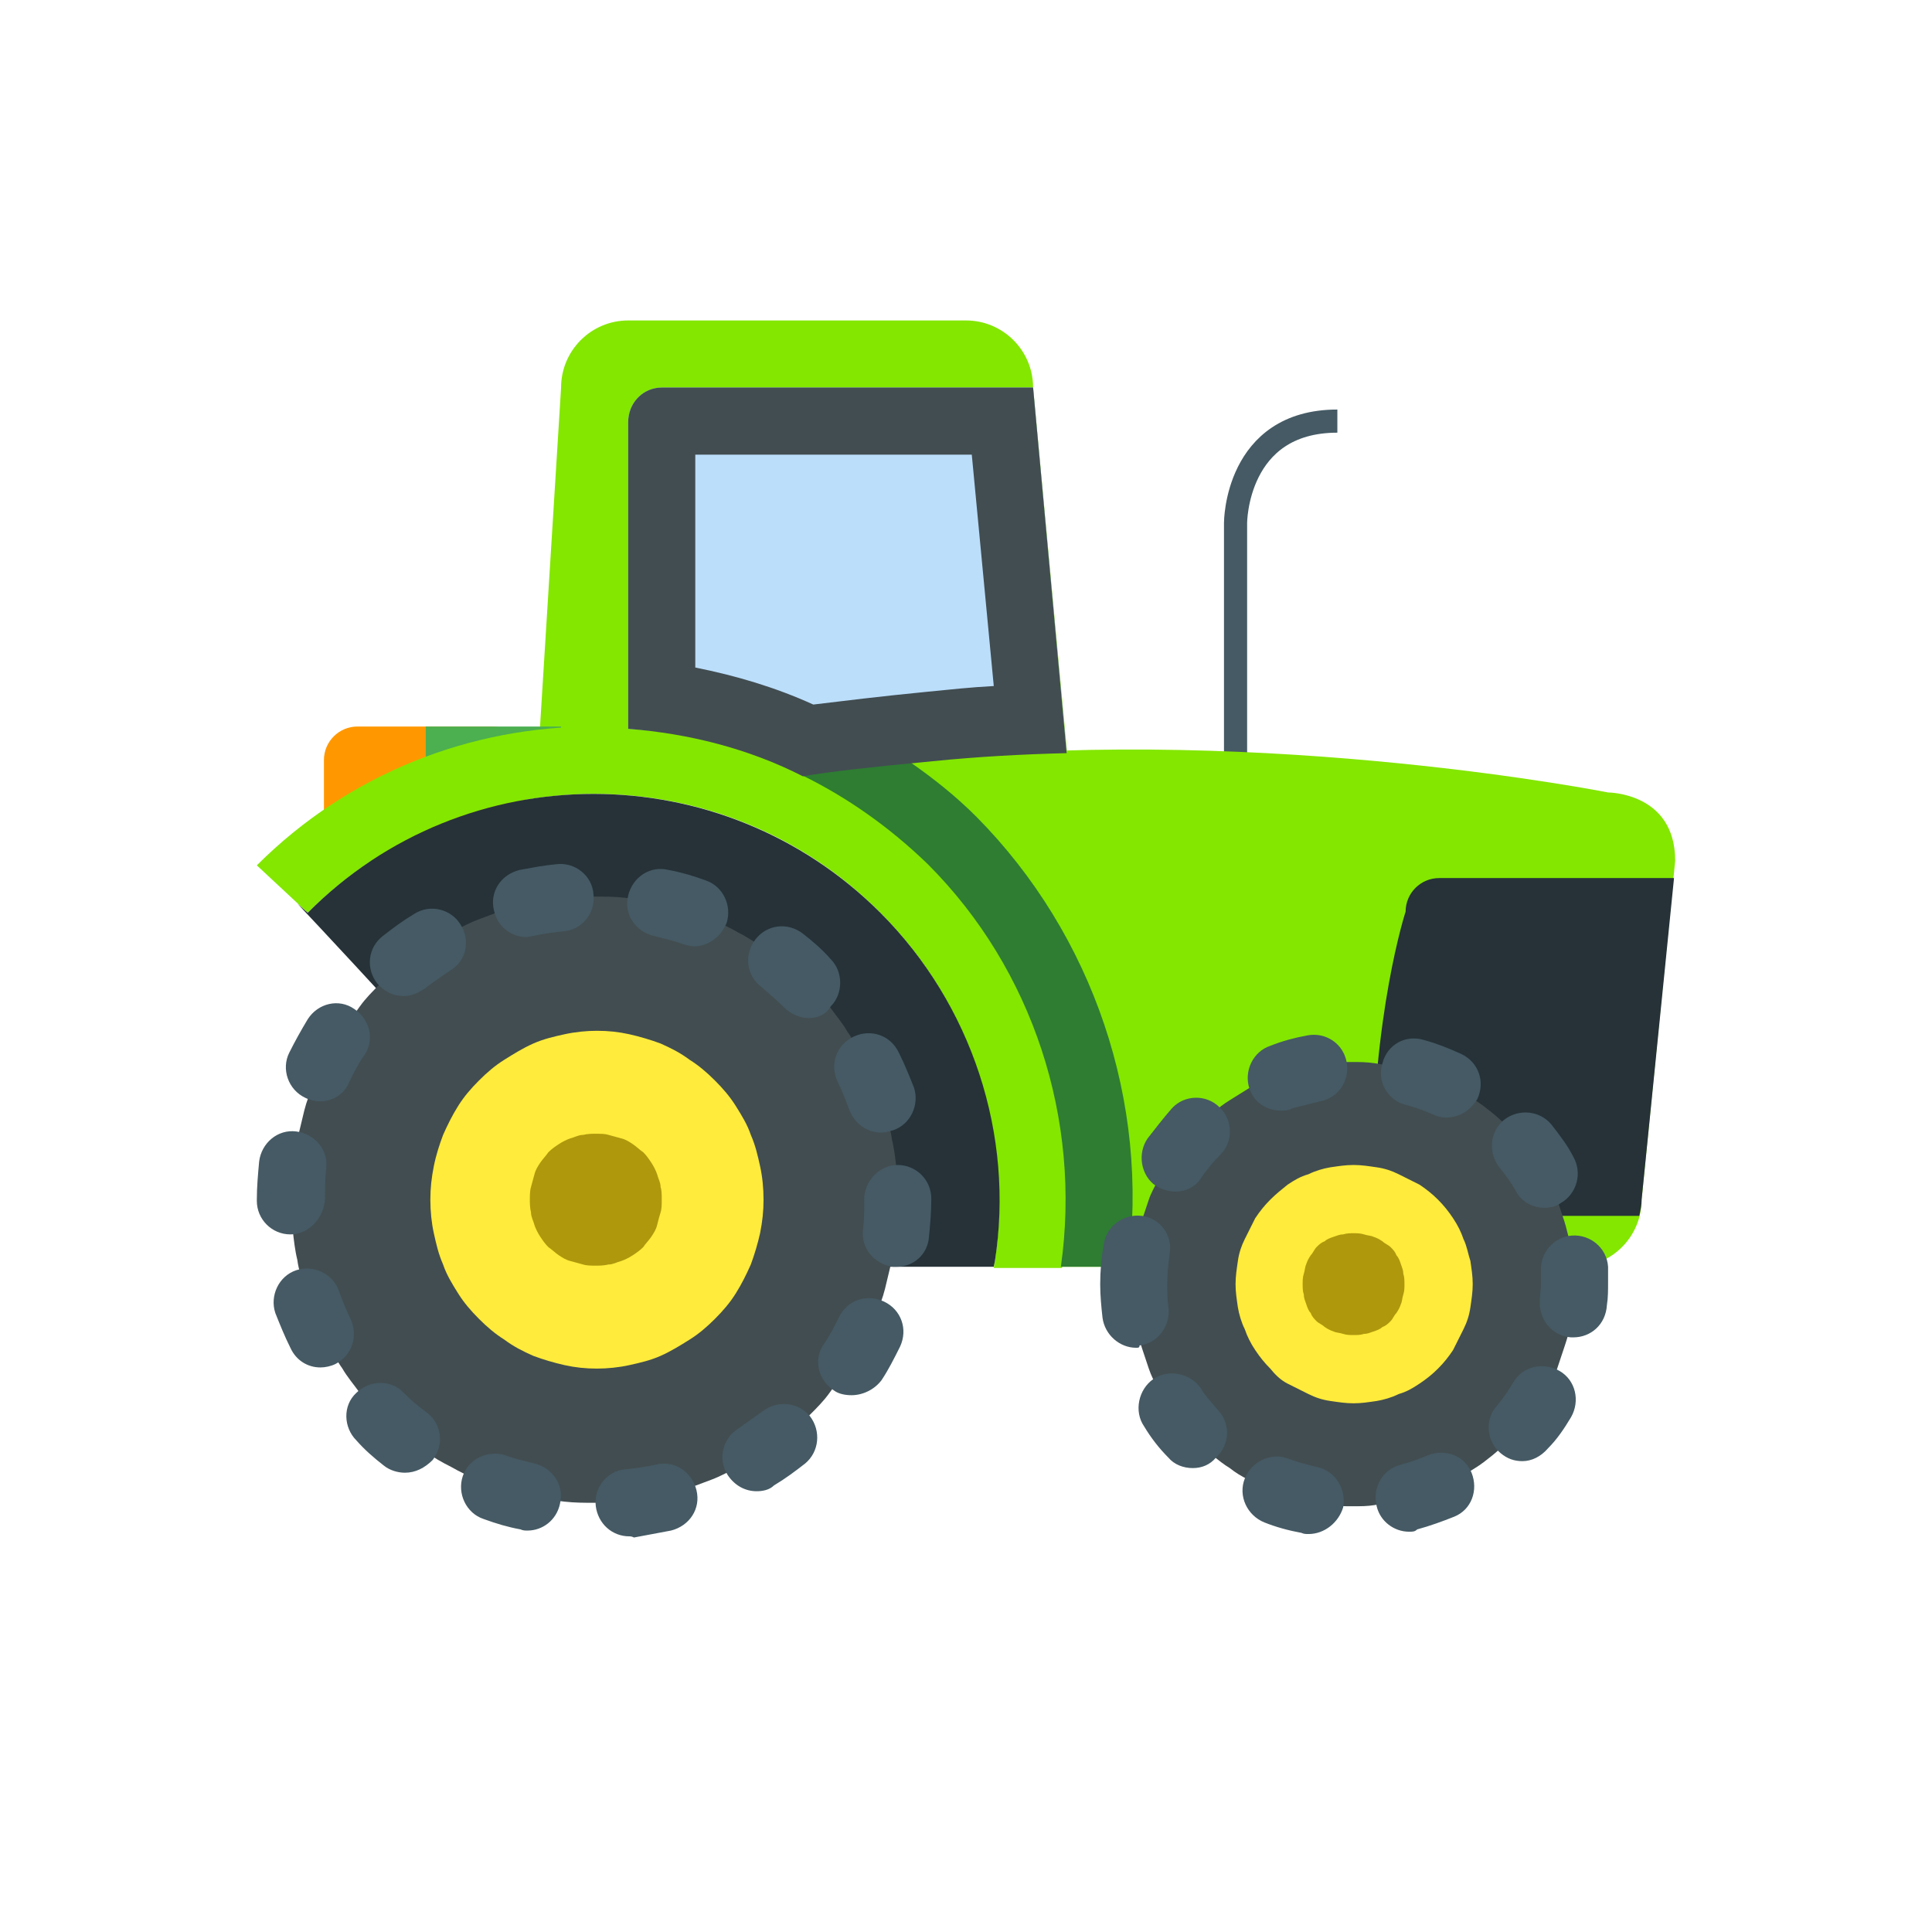 <?xml version="1.0" encoding="utf-8"?>
<!-- Generator: Adobe Illustrator 26.1.0, SVG Export Plug-In . SVG Version: 6.00 Build 0)  -->
<svg version="1.1" id="Layer_1" xmlns="http://www.w3.org/2000/svg" xmlns:xlink="http://www.w3.org/1999/xlink" x="0px" y="0px"
	 viewBox="0 0 167 167" style="enable-background:new 0 0 167 167;" xml:space="preserve">
<style type="text/css">
	.st0{fill:none;stroke:#455A64;stroke-width:2;}
	.st1{fill:#FF9800;}
	.st2{fill:#83E700;}
	.st3{fill:#4CAF50;}
	.st4{fill:#2E7D32;}
	.st5{fill:#BBDEFB;}
	.st6{fill:#424D51;}
	.st7{fill:#263238;}
	.st8{fill:#455A64;}
	.st9{fill:#FFEB3B;}
	.st10{fill:#AF980C;}
</style>
<g>
	<g>
		<path class="st0" d="M106.8,71.5V45.2c0,0,0-8.8,8.8-8.8"/>
	</g>
</g>
<path class="st1" d="M45.5,71.5c0,1.6-1.3,2.9-2.9,2.9H30.9c-1.6,0-2.9-1.3-2.9-2.9v-5.8c0-1.6,1.3-2.9,2.9-2.9h11.6
	c1.6,0,2.9,1.3,2.9,2.9V71.5z"/>
<path class="st2" d="M92.3,65.7l-3-32.2c0-3.2-2.6-5.8-5.8-5.8H54.3c-3.2,0-5.8,2.6-5.8,5.8l-2,32.2l28.3,5.9L92.3,65.7z"/>
<path class="st3" d="M48.5,65.7l-11.7,5.9v-8.8h11.7V65.7z"/>
<g>
	<g>
		<path class="st2" d="M141.9,103.7c0,3.2-2.6,5.8-5.8,5.8H89.3c0,0,0-2.9,0-8.8c0-17.5-14.5-29.2-14.5-29.2l5.8-5.9
			c29.2-2.9,58.4,2.9,58.4,2.9s5.8,0,5.8,5.9L141.9,103.7z"/>
	</g>
</g>
<g>
	<g>
		<path class="st2" d="M76.1,78.9c7.9,7.9,11.5,19.2,9.9,30.1l-0.1,0.6h5.9c1.8-12.7-2.5-25.7-11.5-34.8c-15.9-16-42.1-16-58.1,0
			l4.4,4.1C40.3,65.2,62.5,65.2,76.1,78.9z"/>
	</g>
</g>
<path class="st4" d="M84.4,70.6c-1.8-1.8-3.7-3.3-5.7-4.7c-4.4,0.5-7.4,0.8-9.4,1.1c3.9,1.9,7.6,4.5,10.9,7.7
	c9.1,9.1,13.3,22.1,11.5,34.8h5.8C99.4,95.3,94.5,80.8,84.4,70.6z"/>
<path class="st5" d="M69.4,67c2.3-0.4,5.9-0.8,11.2-1.3c4-0.4,7.7-0.6,11.6-0.7l-2.9-31.5H57.2c-1.6,0-2.9,1.3-2.9,3v26.5
	C59.5,63.3,64.6,64.6,69.4,67z"/>
<path class="st6" d="M84,39.3l1.9,20c-1.9,0.1-3.8,0.3-5.8,0.5c-4.1,0.4-7.3,0.8-9.8,1.1c-3.3-1.5-6.7-2.5-10.2-3.2V39.3H84
	 M89.3,33.5H57.2c-1.6,0-2.9,1.3-2.9,3v26.5c5.2,0.4,10.4,1.7,15.1,4.1c2.3-0.4,5.9-0.8,11.2-1.3c4-0.4,7.7-0.6,11.6-0.7L89.3,33.5z
	"/>
<g>
	<g>
		<path class="st7" d="M124.4,75.9c-1.6,0-2.9,1.3-2.9,2.9c0,0-2.9,8.8-2.9,23.4c0,1.5,1.3,2.9,2.9,2.9h20.2
			c0.1-0.5,0.2-0.9,0.2-1.4l2.8-27.8H124.4z"/>
	</g>
</g>
<path class="st7" d="M86,109c1.7-10.9-2-22.2-9.9-30.1c-13.7-13.7-35.9-13.7-49.5,0l-0.9-0.8c3.6,3.8,21.6,23.2,25.6,28.5v2.9h34.6
	L86,109z"/>
<path class="st6" d="M77.6,103.7c0,0.9,0,1.7-0.1,2.6c-0.1,0.9-0.2,1.7-0.4,2.6c-0.2,0.8-0.4,1.7-0.6,2.5c-0.2,0.8-0.5,1.6-0.9,2.4
	c-0.3,0.8-0.7,1.6-1.1,2.3c-0.4,0.8-0.8,1.5-1.3,2.2c-0.5,0.7-1,1.4-1.5,2.1c-0.5,0.7-1.1,1.3-1.7,1.9c-0.6,0.6-1.2,1.2-1.9,1.7
	c-0.7,0.5-1.4,1.1-2.1,1.5c-0.7,0.5-1.5,0.9-2.2,1.3c-0.8,0.4-1.5,0.8-2.3,1.1c-0.8,0.3-1.6,0.6-2.4,0.9c-0.8,0.2-1.7,0.5-2.5,0.6
	c-0.8,0.2-1.7,0.3-2.6,0.4c-0.9,0.1-1.7,0.1-2.6,0.1s-1.7,0-2.6-0.1c-0.9-0.1-1.7-0.2-2.6-0.4c-0.8-0.2-1.7-0.4-2.5-0.6
	c-0.8-0.2-1.6-0.5-2.4-0.9c-0.8-0.3-1.6-0.7-2.3-1.1c-0.8-0.4-1.5-0.8-2.2-1.3s-1.4-1-2.1-1.5s-1.3-1.1-1.9-1.7s-1.2-1.2-1.7-1.9
	c-0.5-0.7-1.1-1.4-1.5-2.1c-0.5-0.7-0.9-1.5-1.3-2.2c-0.4-0.8-0.8-1.5-1.1-2.3c-0.3-0.8-0.6-1.6-0.9-2.4c-0.2-0.8-0.5-1.7-0.6-2.5
	c-0.2-0.8-0.3-1.7-0.4-2.6c-0.1-0.9-0.1-1.7-0.1-2.6c0-0.9,0-1.7,0.1-2.6c0.1-0.9,0.2-1.7,0.4-2.6c0.2-0.8,0.4-1.7,0.6-2.5
	c0.2-0.8,0.5-1.6,0.9-2.4c0.3-0.8,0.7-1.6,1.1-2.3c0.4-0.8,0.8-1.5,1.3-2.2c0.5-0.7,1-1.4,1.5-2.1c0.5-0.7,1.1-1.3,1.7-1.9
	s1.2-1.2,1.9-1.7s1.4-1.1,2.1-1.5c0.7-0.5,1.5-0.9,2.2-1.3c0.8-0.4,1.5-0.8,2.3-1.1c0.8-0.3,1.6-0.6,2.4-0.9
	c0.8-0.2,1.7-0.5,2.5-0.6c0.8-0.2,1.7-0.3,2.6-0.4c0.9-0.1,1.7-0.1,2.6-0.1s1.7,0,2.6,0.1c0.9,0.1,1.7,0.2,2.6,0.4
	c0.8,0.2,1.7,0.4,2.5,0.6c0.8,0.3,1.6,0.5,2.4,0.9c0.8,0.3,1.6,0.7,2.3,1.1c0.8,0.4,1.5,0.9,2.2,1.3c0.7,0.5,1.4,1,2.1,1.5
	c0.7,0.5,1.3,1.1,1.9,1.7c0.6,0.6,1.2,1.2,1.7,1.9c0.5,0.7,1.1,1.4,1.5,2.1c0.5,0.7,0.9,1.5,1.3,2.2c0.4,0.8,0.8,1.5,1.1,2.3
	c0.3,0.8,0.6,1.6,0.9,2.4c0.2,0.8,0.5,1.7,0.6,2.5c0.2,0.8,0.3,1.7,0.4,2.6C77.6,102,77.6,102.9,77.6,103.7z"/>
<g>
	<g>
		<path class="st8" d="M54.4,132.8c-1.5,0-2.7-1.1-2.9-2.6c-0.2-1.6,1-3.1,2.6-3.2c0.9-0.1,1.7-0.2,2.6-0.4c1.6-0.4,3.1,0.6,3.5,2.2
			c0.4,1.6-0.6,3.1-2.2,3.5c-1.1,0.2-2.1,0.4-3.2,0.6C54.6,132.8,54.5,132.8,54.4,132.8z M45.6,132.3c-0.2,0-0.4,0-0.6-0.1
			c-1.1-0.2-2.1-0.5-3.2-0.9c-1.5-0.5-2.3-2.2-1.8-3.7c0.5-1.5,2.2-2.3,3.7-1.8c0.8,0.3,1.7,0.5,2.5,0.7c1.6,0.4,2.6,1.9,2.2,3.5
			C48.1,131.4,46.9,132.3,45.6,132.3z M65.4,128.9c-1,0-1.9-0.5-2.5-1.4c-0.9-1.4-0.4-3.2,0.9-4c0.7-0.5,1.4-1,2.1-1.5
			c1.3-1,3.1-0.8,4.1,0.4c1,1.3,0.8,3.1-0.4,4.1c-0.9,0.7-1.7,1.3-2.7,1.9C66.5,128.8,65.9,128.9,65.4,128.9z M35,127.3
			c-0.6,0-1.3-0.2-1.8-0.6c-0.9-0.7-1.7-1.4-2.4-2.2c-1.1-1.1-1.2-3,0-4.1c1.1-1.1,3-1.2,4.1,0c0.6,0.6,1.3,1.2,2,1.7
			c1.3,1,1.5,2.8,0.5,4.1C36.7,126.9,35.9,127.3,35,127.3z M73.6,120.6c-0.5,0-1.1-0.1-1.5-0.4c-1.4-0.9-1.8-2.7-0.9-4
			c0.5-0.7,0.9-1.5,1.3-2.3c0.7-1.5,2.4-2.1,3.9-1.4c1.5,0.7,2.1,2.4,1.4,3.9c-0.5,1-1,2-1.6,2.9C75.6,120.1,74.6,120.6,73.6,120.6z
			 M27.7,118.2c-1.1,0-2.1-0.6-2.6-1.7c-0.5-1-0.9-2-1.3-3c-0.5-1.5,0.3-3.2,1.8-3.7c1.5-0.5,3.2,0.3,3.7,1.8c0.3,0.8,0.6,1.6,1,2.4
			c0.7,1.5,0.1,3.2-1.3,3.9C28.6,118.1,28.1,118.2,27.7,118.2z M77.5,109.5c-0.1,0-0.2,0-0.3,0c-1.6-0.2-2.8-1.6-2.6-3.2
			c0.1-0.8,0.1-1.7,0.1-2.6c0-1.6,1.3-3,2.9-3c1.6,0,2.9,1.3,2.9,2.9v0.1c0,1.1-0.1,2.2-0.2,3.2C80.2,108.4,79,109.5,77.5,109.5z
			 M25.1,106.7c-1.6,0-2.9-1.3-2.9-2.9v-0.1c0-1.1,0.1-2.2,0.2-3.3c0.2-1.6,1.6-2.8,3.2-2.6c1.6,0.2,2.8,1.6,2.6,3.2
			c-0.1,0.9-0.1,1.7-0.1,2.6C28,105.3,26.7,106.7,25.1,106.7z M76.2,97.9c-1.2,0-2.3-0.7-2.8-2c-0.3-0.8-0.6-1.6-1-2.4
			c-0.7-1.5-0.1-3.2,1.4-3.9c1.5-0.7,3.2-0.1,3.9,1.4c0.5,1,0.9,2,1.3,3c0.5,1.5-0.3,3.2-1.8,3.7C76.8,97.8,76.5,97.9,76.2,97.9z
			 M27.7,95.2c-0.4,0-0.9-0.1-1.3-0.3c-1.5-0.7-2.1-2.5-1.4-3.9c0.5-1,1-1.9,1.6-2.9c0.9-1.4,2.7-1.8,4-0.9c1.4,0.9,1.8,2.7,0.9,4
			c-0.5,0.7-0.9,1.5-1.3,2.3C29.8,94.6,28.7,95.2,27.7,95.2z M69.9,88c-0.7,0-1.5-0.3-2.1-0.9c-0.6-0.6-1.3-1.2-2-1.8
			c-1.3-1-1.5-2.8-0.5-4.1c1-1.3,2.8-1.5,4.1-0.5c0.9,0.7,1.7,1.4,2.4,2.2c1.1,1.1,1.1,3,0,4.1C71.4,87.7,70.7,88,69.9,88z
			 M34.9,86.1c-0.9,0-1.7-0.4-2.3-1.1c-1-1.3-0.8-3.1,0.5-4.1c0.9-0.7,1.7-1.3,2.7-1.9c1.4-0.9,3.2-0.4,4,0.9c0.9,1.4,0.5,3.2-0.9,4
			c-0.7,0.5-1.5,1-2.1,1.5C36.2,85.8,35.6,86.1,34.9,86.1z M60,81.8c-0.3,0-0.6-0.1-1-0.2c-0.8-0.3-1.7-0.5-2.5-0.7
			c-1.6-0.4-2.6-1.9-2.2-3.5c0.4-1.6,1.9-2.6,3.5-2.2c1.1,0.2,2.1,0.5,3.2,0.9c1.5,0.5,2.3,2.2,1.8,3.7C62.3,81,61.2,81.8,60,81.8z
			 M45.5,81c-1.3,0-2.5-0.9-2.8-2.3c-0.4-1.6,0.6-3.1,2.2-3.5c1.1-0.2,2.1-0.4,3.2-0.5c1.6-0.2,3.1,1,3.2,2.6c0.2,1.6-1,3.1-2.6,3.2
			c-0.9,0.1-1.7,0.2-2.6,0.4C45.9,80.9,45.7,81,45.5,81z"/>
	</g>
</g>
<path class="st6" d="M136.1,111c0,0.6,0,1.2-0.1,1.9c-0.1,0.6-0.2,1.2-0.3,1.8c-0.1,0.6-0.3,1.2-0.5,1.8c-0.2,0.6-0.4,1.2-0.6,1.8
	c-0.2,0.6-0.5,1.1-0.8,1.7c-0.3,0.6-0.6,1.1-1,1.6c-0.3,0.5-0.7,1-1.1,1.5c-0.4,0.5-0.8,0.9-1.3,1.4c-0.4,0.4-0.9,0.9-1.4,1.3
	c-0.5,0.4-1,0.8-1.5,1.1c-0.5,0.3-1.1,0.7-1.6,1s-1.1,0.6-1.7,0.8c-0.6,0.2-1.2,0.4-1.8,0.6c-0.6,0.2-1.2,0.3-1.8,0.5
	c-0.6,0.1-1.2,0.2-1.8,0.3c-0.6,0.1-1.2,0.1-1.9,0.1c-0.6,0-1.2,0-1.9-0.1c-0.6-0.1-1.2-0.2-1.8-0.3c-0.6-0.1-1.2-0.3-1.8-0.5
	c-0.6-0.2-1.2-0.4-1.8-0.6c-0.6-0.2-1.1-0.5-1.7-0.8s-1.1-0.6-1.6-1c-0.5-0.3-1-0.7-1.5-1.1c-0.5-0.4-0.9-0.8-1.4-1.3
	c-0.4-0.4-0.9-0.9-1.2-1.4c-0.4-0.5-0.8-1-1.1-1.5c-0.3-0.5-0.7-1.1-1-1.6c-0.3-0.5-0.6-1.1-0.8-1.7c-0.2-0.6-0.4-1.2-0.6-1.8
	c-0.2-0.6-0.3-1.2-0.5-1.8c-0.1-0.6-0.2-1.2-0.3-1.8c-0.1-0.6-0.1-1.2-0.1-1.9s0-1.2,0.1-1.9c0.1-0.6,0.2-1.2,0.3-1.8
	c0.1-0.6,0.3-1.2,0.5-1.8c0.2-0.6,0.4-1.2,0.6-1.8s0.5-1.1,0.8-1.7c0.3-0.6,0.6-1.1,1-1.6c0.3-0.5,0.7-1,1.1-1.5
	c0.4-0.5,0.8-0.9,1.2-1.4c0.4-0.4,0.9-0.9,1.4-1.3c0.5-0.4,1-0.8,1.5-1.1c0.5-0.3,1.1-0.7,1.6-1c0.5-0.3,1.1-0.6,1.7-0.8
	c0.6-0.2,1.2-0.4,1.8-0.6c0.6-0.2,1.2-0.3,1.8-0.5c0.6-0.1,1.2-0.2,1.8-0.3c0.6-0.1,1.2-0.1,1.9-0.1c0.6,0,1.2,0,1.9,0.1
	c0.6,0.1,1.2,0.2,1.8,0.3c0.6,0.1,1.2,0.3,1.8,0.5c0.6,0.2,1.2,0.4,1.8,0.6c0.6,0.2,1.1,0.5,1.7,0.8c0.5,0.3,1.1,0.6,1.6,1
	c0.5,0.3,1,0.7,1.5,1.1c0.5,0.4,0.9,0.8,1.4,1.3c0.4,0.4,0.9,0.9,1.3,1.4c0.4,0.5,0.8,1,1.1,1.5c0.3,0.5,0.7,1.1,1,1.6
	c0.3,0.5,0.6,1.1,0.8,1.7c0.2,0.6,0.4,1.2,0.6,1.8c0.2,0.6,0.3,1.2,0.5,1.8c0.1,0.6,0.2,1.2,0.3,1.8
	C136,109.8,136.1,110.4,136.1,111z"/>
<g>
	<g>
		<path class="st8" d="M113.1,132.6c-0.2,0-0.4,0-0.6-0.1c-1.1-0.2-2.2-0.5-3.2-0.9c-1.5-0.6-2.3-2.3-1.7-3.8
			c0.6-1.5,2.3-2.3,3.8-1.7c0.8,0.3,1.6,0.5,2.4,0.7c1.6,0.3,2.6,1.9,2.3,3.5C115.7,131.6,114.5,132.6,113.1,132.6z M121.8,132.4
			c-1.3,0-2.5-0.9-2.8-2.2c-0.4-1.6,0.5-3.2,2.1-3.6c0.8-0.2,1.6-0.5,2.3-0.8c1.5-0.6,3.2,0,3.8,1.5c0.6,1.5,0,3.2-1.5,3.8
			c-1,0.4-2.1,0.8-3.2,1.1C122.3,132.4,122.1,132.4,121.8,132.4z M103.1,126.9c-0.8,0-1.6-0.3-2.1-0.9c-0.8-0.8-1.5-1.7-2.1-2.7
			c-0.9-1.3-0.5-3.2,0.8-4.1c1.3-0.9,3.2-0.5,4.1,0.8c0.4,0.7,1,1.3,1.5,1.9c1.1,1.2,1,3-0.2,4.1
			C104.6,126.6,103.9,126.9,103.1,126.9z M131.6,126.3c-0.7,0-1.3-0.2-1.9-0.7c-1.2-1-1.4-2.9-0.3-4.1c0.5-0.6,1-1.3,1.4-2
			c0.8-1.4,2.6-1.8,4-1c1.4,0.8,1.8,2.6,1,4c-0.6,1-1.2,1.9-2,2.7C133.2,125.9,132.4,126.3,131.6,126.3z M98.2,116.5
			c-1.4,0-2.7-1.1-2.9-2.6c-0.1-0.9-0.2-1.9-0.2-2.9c0-1.1,0.1-2.3,0.3-3.4c0.2-1.6,1.7-2.7,3.3-2.5c1.6,0.2,2.7,1.7,2.4,3.3
			c-0.1,0.8-0.2,1.7-0.2,2.5c0,0.7,0,1.4,0.1,2.1c0.2,1.6-0.9,3.1-2.5,3.3C98.5,116.5,98.4,116.5,98.2,116.5z M136,115.6
			c-0.1,0-0.2,0-0.2,0c-1.6-0.1-2.8-1.5-2.7-3.2c0-0.5,0.1-0.9,0.1-1.4c0-0.4,0-0.7,0-1.1c-0.1-1.6,1.1-3,2.7-3.1
			c1.6-0.1,3,1.1,3.1,2.7c0,0.5,0,1,0,1.4c0,0.6,0,1.3-0.1,1.9C138.8,114.5,137.5,115.6,136,115.6z M133.5,104.4c-1,0-2-0.5-2.5-1.5
			c-0.4-0.7-0.9-1.4-1.4-2c-1-1.3-0.8-3.1,0.4-4.1c1.3-1,3.1-0.8,4.1,0.4c0.7,0.9,1.4,1.8,1.9,2.8c0.8,1.4,0.3,3.2-1.1,4
			C134.5,104.3,134,104.4,133.5,104.4z M101.6,103c-0.6,0-1.2-0.2-1.7-0.5c-1.3-0.9-1.6-2.8-0.7-4.1c0.7-0.9,1.4-1.8,2.1-2.6
			c1.1-1.2,3-1.2,4.1-0.1c1.2,1.1,1.2,3,0.1,4.1c-0.6,0.6-1.1,1.2-1.6,1.9C103.4,102.6,102.5,103,101.6,103z M125,96.6
			c-0.4,0-0.8-0.1-1.2-0.3c-0.7-0.3-1.5-0.6-2.3-0.8c-1.6-0.4-2.5-2.1-2-3.6c0.4-1.6,2-2.5,3.6-2c1.1,0.3,2.1,0.7,3.2,1.2
			c1.5,0.7,2.1,2.4,1.4,3.9C127.1,96,126.1,96.6,125,96.6z M110.7,96c-1.2,0-2.3-0.7-2.7-1.9c-0.5-1.5,0.3-3.2,1.8-3.7
			c1-0.4,2.1-0.7,3.2-0.9c1.6-0.3,3.1,0.7,3.4,2.3c0.3,1.6-0.7,3.1-2.3,3.4c-0.8,0.2-1.6,0.4-2.4,0.6C111.4,96,111,96,110.7,96z"/>
	</g>
</g>
<path class="st9" d="M127.3,111c0,0.7-0.1,1.3-0.2,2c-0.1,0.7-0.3,1.3-0.6,1.9c-0.3,0.6-0.6,1.2-0.9,1.8c-0.4,0.6-0.8,1.1-1.3,1.6
	c-0.5,0.5-1,0.9-1.6,1.3c-0.6,0.4-1.1,0.7-1.8,0.9c-0.6,0.3-1.3,0.5-1.9,0.6c-0.7,0.1-1.3,0.2-2,0.2c-0.7,0-1.3-0.1-2-0.2
	c-0.7-0.1-1.3-0.3-1.9-0.6c-0.6-0.3-1.2-0.6-1.8-0.9s-1.1-0.8-1.5-1.3c-0.5-0.5-0.9-1-1.3-1.6c-0.4-0.6-0.7-1.2-0.9-1.8
	c-0.3-0.6-0.5-1.3-0.6-1.9c-0.1-0.7-0.2-1.3-0.2-2c0-0.7,0.1-1.3,0.2-2c0.1-0.7,0.3-1.3,0.6-1.9c0.3-0.6,0.6-1.2,0.9-1.8
	c0.4-0.6,0.8-1.1,1.3-1.6c0.5-0.5,1-0.9,1.5-1.3c0.6-0.4,1.1-0.7,1.8-0.9c0.6-0.3,1.3-0.5,1.9-0.6c0.7-0.1,1.3-0.2,2-0.2
	c0.7,0,1.3,0.1,2,0.2c0.7,0.1,1.3,0.3,1.9,0.6c0.6,0.3,1.2,0.6,1.8,0.9c0.6,0.4,1.1,0.8,1.6,1.3c0.5,0.5,0.9,1,1.3,1.6
	c0.4,0.6,0.7,1.2,0.9,1.8c0.3,0.6,0.4,1.3,0.6,1.9C127.2,109.7,127.3,110.3,127.3,111z"/>
<path class="st9" d="M66,103.7c0,1-0.1,1.9-0.3,2.9c-0.2,0.9-0.5,1.9-0.8,2.7c-0.4,0.9-0.8,1.7-1.3,2.5c-0.5,0.8-1.1,1.5-1.8,2.2
	c-0.7,0.7-1.4,1.3-2.2,1.8c-0.8,0.5-1.6,1-2.5,1.4c-0.9,0.4-1.8,0.6-2.7,0.8c-0.9,0.2-1.9,0.3-2.8,0.3c-1,0-1.9-0.1-2.8-0.3
	c-0.9-0.2-1.9-0.5-2.7-0.8c-0.9-0.4-1.7-0.8-2.5-1.4c-0.8-0.5-1.5-1.1-2.2-1.8c-0.7-0.7-1.3-1.4-1.8-2.2c-0.5-0.8-1-1.6-1.3-2.5
	c-0.4-0.9-0.6-1.8-0.8-2.7c-0.2-0.9-0.3-1.9-0.3-2.9s0.1-1.9,0.3-2.9s0.5-1.9,0.8-2.7c0.4-0.9,0.8-1.7,1.3-2.5
	c0.5-0.8,1.1-1.5,1.8-2.2c0.7-0.7,1.4-1.3,2.2-1.8c0.8-0.5,1.6-1,2.5-1.4c0.9-0.4,1.8-0.6,2.7-0.8c0.9-0.2,1.9-0.3,2.8-0.3
	c1,0,1.9,0.1,2.8,0.3c0.9,0.2,1.9,0.5,2.7,0.8c0.9,0.4,1.7,0.8,2.5,1.4c0.8,0.5,1.5,1.1,2.2,1.8c0.7,0.7,1.3,1.4,1.8,2.2
	c0.5,0.8,1,1.6,1.3,2.5c0.4,0.9,0.6,1.8,0.8,2.7S66,102.7,66,103.7z"/>
<path class="st10" d="M121.4,111c0,0.3,0,0.6-0.1,0.9c-0.1,0.3-0.1,0.6-0.2,0.8c-0.1,0.3-0.2,0.5-0.4,0.8c-0.2,0.2-0.3,0.5-0.5,0.7
	c-0.2,0.2-0.4,0.4-0.7,0.5c-0.2,0.2-0.5,0.3-0.8,0.4c-0.3,0.1-0.5,0.2-0.8,0.2c-0.3,0.1-0.6,0.1-0.9,0.1c-0.3,0-0.6,0-0.9-0.1
	c-0.3-0.1-0.6-0.1-0.8-0.2c-0.3-0.1-0.5-0.2-0.8-0.4c-0.2-0.2-0.5-0.3-0.7-0.5c-0.2-0.2-0.4-0.4-0.5-0.7c-0.2-0.2-0.3-0.5-0.4-0.8
	c-0.1-0.3-0.2-0.5-0.2-0.8c-0.1-0.3-0.1-0.6-0.1-0.9s0-0.6,0.1-0.9c0.1-0.3,0.1-0.6,0.2-0.8c0.1-0.3,0.2-0.5,0.4-0.8
	c0.2-0.2,0.3-0.5,0.5-0.7c0.2-0.2,0.4-0.4,0.7-0.5c0.2-0.2,0.5-0.3,0.8-0.4c0.3-0.1,0.5-0.2,0.8-0.2c0.3-0.1,0.6-0.1,0.9-0.1
	c0.3,0,0.6,0,0.9,0.1c0.3,0.1,0.6,0.1,0.8,0.2c0.3,0.1,0.5,0.2,0.8,0.4c0.2,0.2,0.5,0.3,0.7,0.5c0.2,0.2,0.4,0.4,0.5,0.7
	c0.2,0.2,0.3,0.5,0.4,0.8c0.1,0.3,0.2,0.5,0.2,0.8C121.4,110.4,121.4,110.7,121.4,111z"/>
<path class="st10" d="M57.2,103.7c0,0.4,0,0.8-0.1,1.1s-0.2,0.7-0.3,1.1c-0.1,0.4-0.3,0.7-0.5,1c-0.2,0.3-0.5,0.6-0.7,0.9
	c-0.3,0.3-0.6,0.5-0.9,0.7c-0.3,0.2-0.7,0.4-1,0.5c-0.4,0.1-0.7,0.3-1.1,0.3c-0.4,0.1-0.8,0.1-1.1,0.1c-0.4,0-0.8,0-1.1-0.1
	c-0.4-0.1-0.7-0.2-1.1-0.3c-0.4-0.1-0.7-0.3-1-0.5c-0.3-0.2-0.6-0.5-0.9-0.7c-0.3-0.3-0.5-0.6-0.7-0.9c-0.2-0.3-0.4-0.7-0.5-1
	c-0.1-0.4-0.3-0.7-0.3-1.1c-0.1-0.4-0.1-0.8-0.1-1.1s0-0.8,0.1-1.1c0.1-0.4,0.2-0.7,0.3-1.1c0.1-0.4,0.3-0.7,0.5-1
	c0.2-0.3,0.5-0.6,0.7-0.9c0.3-0.3,0.6-0.5,0.9-0.7c0.3-0.2,0.7-0.4,1-0.5c0.4-0.1,0.7-0.3,1.1-0.3c0.4-0.1,0.8-0.1,1.1-0.1
	c0.4,0,0.8,0,1.1,0.1c0.4,0.1,0.7,0.2,1.1,0.3s0.7,0.3,1,0.5c0.3,0.2,0.6,0.5,0.9,0.7c0.3,0.3,0.5,0.6,0.7,0.9
	c0.2,0.3,0.4,0.7,0.5,1c0.1,0.4,0.3,0.7,0.3,1.1C57.2,102.9,57.2,103.3,57.2,103.7z"/>
</svg>
